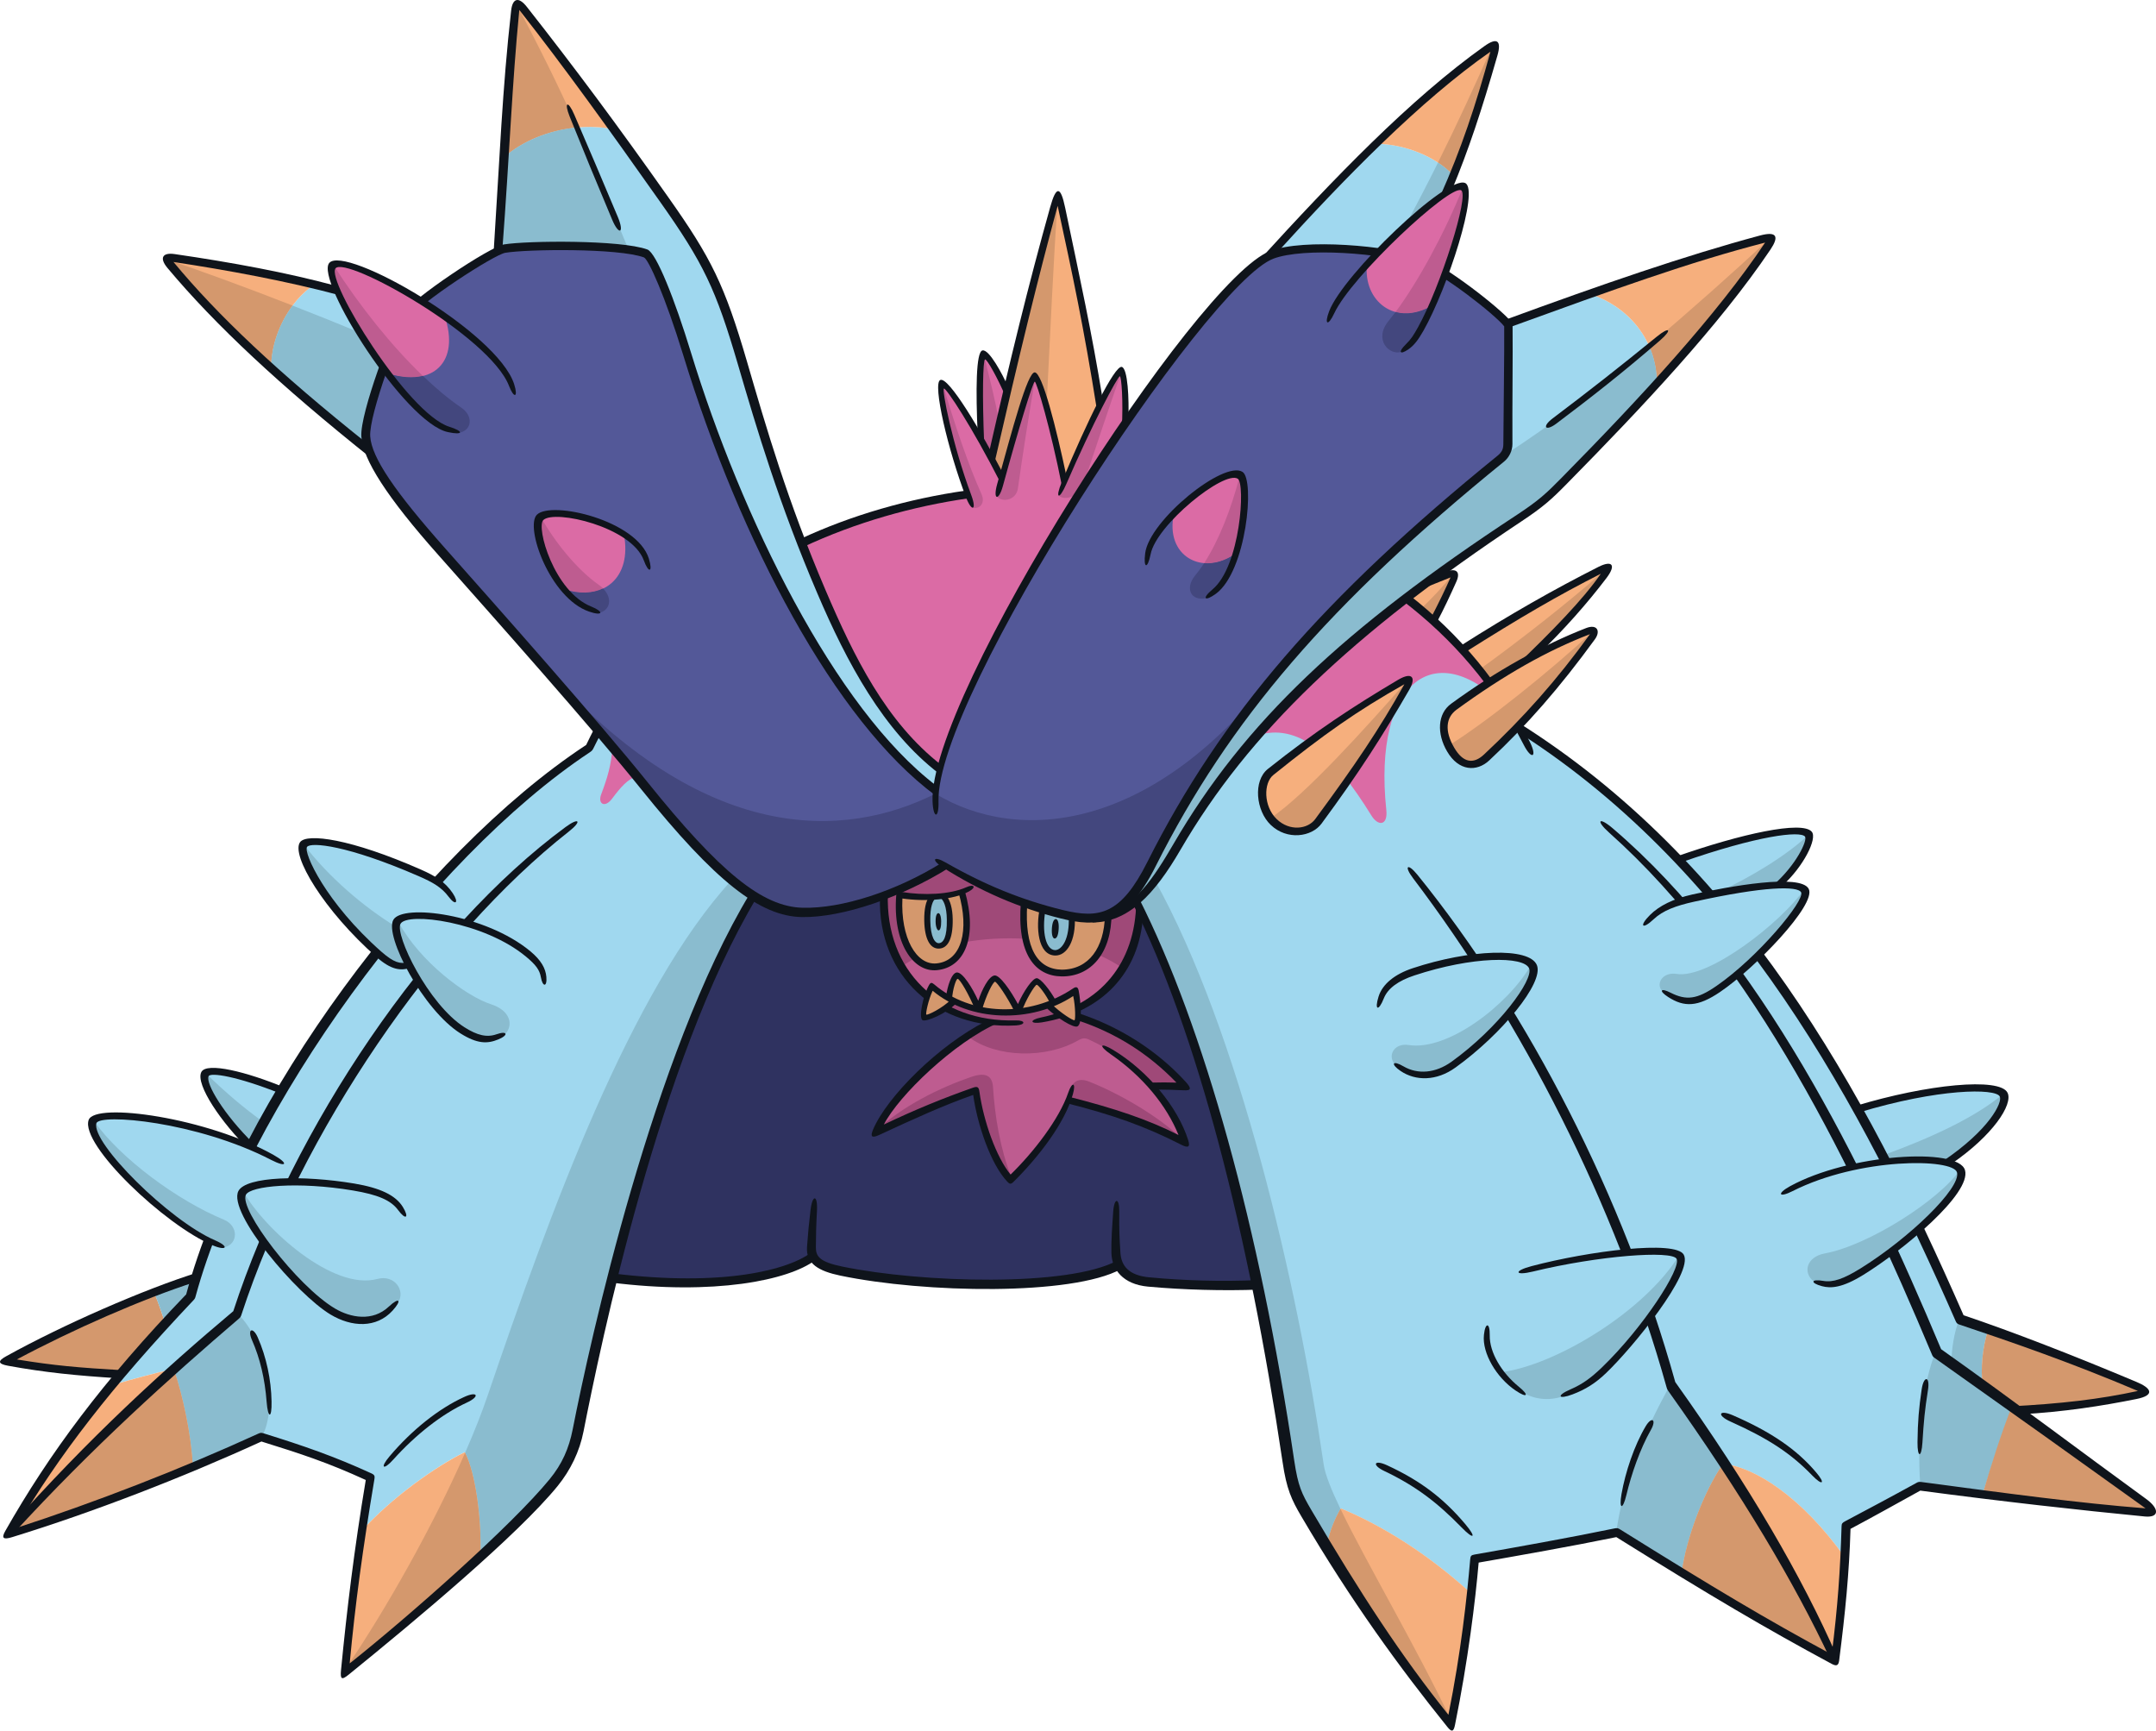 <?xml version="1.0" encoding="UTF-8"?>
<!-- Created with Inkscape (http://www.inkscape.org/) -->
<svg version="1.1" viewBox="0 0 431.02 345.94" xmlns="http://www.w3.org/2000/svg">
 <g transform="translate(91.03 27.115)">
  <path d="m37.88 130.01c-2.789-3.463-5.955-7.271-9.308-11.22-0.611 1.175-1.222 2.35-1.786 3.557-31.763 20.81-68.98 70.516-79.495 109.72-5.955 6.237-11.204 12.066-15.921 17.707 3.965-1.191 8.336-2.382 12.332-3.259 1.677 4.873 3.479 12.803 3.824 19.603 4.67-1.943 9.245-3.933 13.664-5.97 8.65 2.695 14.37 4.607 21.891 8.086-0.611 3.667-1.175 7.161-1.692 10.546 5.798-6.425 14.573-12.724 20.497-15.623 2.115 3.965 3.385 13.179 3.134 20.747 5.986-5.563 11.298-10.844 14.432-14.652 2.022-2.476 4.027-5.845 4.936-10.452 6.425-32.688 18.992-80.294 35.18-106.9-6.08-3.839-12.959-11.032-21.688-21.891" fill="#a0d8ef"/>
  <path d="m306.4 238.77c-1.849-0.627-3.698-1.254-5.579-1.88-22.784-52.056-47.559-92.705-88.254-118.59-5.735-10.327-13.461-18.961-22.502-25.918-17.08 13.555-33.754 29.052-45.396 49.126-3.024 5.218-5.688 9.073-8.54 11.565 12.818 25.668 23.787 65.611 30.651 111.81 0.783 5.297 1.692 7.177 3.588 10.405 1.301 2.209 2.586 4.372 3.855 6.472 0.611-3.009 1.661-5.391 2.789-7.349 8.415 3.463 17.739 9.355 26.106 17.049 0.266-2.397 0.501-4.717 0.689-6.958 8.399-1.473 19.196-3.369 28.394-5.265 4.795 2.993 9.057 5.625 12.959 8.007 0.893-6.879 4.529-16.391 8.274-21.719 6.268 0.564 15.749 6.581 24.367 18.694 0.094-2.021 0.188-4.106 0.251-6.299 5.281-2.805 9.559-5.108 14.699-7.96 4.372 0.58 8.54 1.128 12.567 1.645 1.755-5.704 4.09-12.724 5.861-17.41-1.128-0.69-4.388-3.087-5.814-4.012-0.517-3.855-0.047-7.898 1.034-11.408" fill="#a0d8ef"/>
  <path d="m136.14 153.07c-3.729 2.962-7.835 4.231-13.868 2.789-7.005-1.677-15.686-4.748-24.665-10.029-19.509 11.643-31.873 11.142-38.031 6.08-13.367 23.364-21.75 51.273-28.253 76.408 20.857 2.57 35.18-0.407 40.272-4.294 0.689 1.426 2.445 2.288 5.563 2.93 16.563 3.416 45.632 4.106 55.504-1.222 0.799 1.63 2.539 3.103 5.955 3.432 7.381 0.69 15.357 0.831 22.111 0.533-5.939-27.329-13.931-55.598-24.586-76.627" fill="#2f3260"/>
  <path d="m210.53 37.815c-1.536-2.194-12.928-11.173-17.519-12.709-7.302-2.429-23.427-3.714-29.789-1.301-13.68 5.187-64.624 83.036-67.147 107.11-20.591-15.388-39.473-53.874-49.721-87.33-2.774-9.057-6.66-19.447-8.18-19.995-5.155-1.912-23.834-1.771-28.316-1.034-2.554 0.423-17.676 10.374-20.011 13.727-1.598 2.304-8.039 19.29-7.741 23.803 0.298 4.372 5.03 11.612 15.184 23.066 11.392 12.849 29.162 32.625 40.601 46.87 13.711 17.08 22.91 25.104 31.528 25.26 8.086 0.125 19.384-3.729 28.473-9.386 7.396 4.419 15.905 7.898 23.396 9.778 7.506 1.865 12.426 0.956 17.958-10.045 15.764-31.372 37.107-54.532 69.952-81.171 0.909-0.737 1.254-1.63 1.238-2.774-0.094-8.242 0.157-17.801 0.094-23.866" fill="#535898"/>
  <g fill="#a0d8ef">
   <path d="m73.163 91.136c-7.569-17.707-11.815-32.218-15.764-45.694-4.544-15.545-7.099-20.606-15.607-32.672-3.416-4.842-6.754-9.496-10.06-14.04-8.008-1.614-16.783 0.971-21.985 5.579-0.329 5.814-0.674 11.925-1.191 18.726 0.564-0.251 1.003-0.423 1.301-0.47 4.482-0.752 23.161-0.878 28.316 1.019 1.52 0.564 5.406 10.954 8.18 19.995 10.248 33.44 29.115 71.91 49.706 87.314 0.11-1.567 0.423-3.118 0.752-4.341-10.358-8.023-17.237-20.434-23.646-35.415"/>
   <path d="m-23.426 30.991c-1.583-0.423-3.181-0.831-4.795-1.222-4.826 3.259-8.556 9.857-8.619 16.595 5.908 5.359 12.458 10.906 19.682 16.72-0.423-1.128-0.674-2.131-0.737-3.009-0.157-2.397 1.598-8.368 3.526-13.743-4.278-5.626-7.224-11.188-9.057-15.341"/>
   <path d="m226.77 31.627c-5.218 1.849-10.656 3.824-16.438 5.939 0.078 0.094 0.141 0.172 0.188 0.251 0.078 6.064-0.172 15.623-0.094 23.866 0.016 1.144-0.329 2.037-1.222 2.774-32.845 26.639-54.187 49.784-69.967 81.156-3.824 7.616-7.349 10.405-11.643 10.781 6.801 0.094 11.486-5.265 16.673-14.181 14.511-24.978 35.603-44.237 68.369-65.736 4.372-2.868 5.97-4.325 9.104-7.506 6.049-6.143 12.379-12.677 18.475-19.353 0.031-8.854-5.845-15.545-13.445-17.989"/>
   <path d="m184.49 23.292c4.372-4.638 9.888-9.261 13.508-11.627 0.548-1.238 1.066-2.46 1.567-3.683-3.557-3.87-9.919-6.331-15.545-6.362-7.193 6.973-14.417 14.667-21.484 22.487 0.235-0.125 0.47-0.219 0.689-0.313 4.435-1.677 13.633-1.551 21.264-0.501"/>
  </g>
  <g fill="#f6af7d">
   <path d="m31.731-1.268c-6.158-8.462-12.207-16.501-18.444-24.461-0.345-0.439-1.081-1.003-1.097-0.862-1.301 10.812-1.833 20.371-2.445 30.902 5.202-4.607 13.978-7.192 21.985-5.579"/>
   <path d="m-28.218 29.77c-8.807-2.162-18.224-3.933-28.943-5.391-0.345-0.048-0.862 0.078-0.768 0.172 5.673 6.989 12.709 14.213 21.092 21.813 0.063-6.738 3.792-13.335 8.619-16.595"/>
   <path d="m199.56 7.984c3.369-8.18 5.892-16.36 8.462-25.809 0.078-0.251-0.188-0.517-0.376-0.376-7.678 5.171-15.639 12.05-23.631 19.823 5.626 0.032 11.988 2.491 15.545 6.362"/>
   <path d="m226.77 31.627c7.6 2.445 13.476 9.136 13.445 17.989 8.76-9.606 16.986-19.462 23.019-28.802 0.141-0.235 0.125-0.627-0.016-0.595-11.455 2.868-23.176 6.707-36.449 11.408"/>
  </g>
  <g fill="#db6ba5">
   <path d="m133.02 47.026c-0.705-0.219-5.782 9.324-11.22 22.173-2.523-11.69-5.124-21.076-6.017-21.139-0.689-0.046-3.886 10.765-6.519 20.434-6.127-11.784-11.094-19.337-11.988-18.914-0.784 0.376 0.987 10.859 5.218 22.158-11.612 1.677-22.878 4.936-33.189 9.778 6.66 18.397 17.112 38.157 27.611 44.973 4.983-19.509 25.292-51.696 36.997-68.823 0.235-5.72-0.188-10.421-0.893-10.64"/>
   <path d="m105.08 60.948c-0.392-9.026-0.345-17.049 0.533-17.206 0.674-0.125 2.868 3.494 4.732 7.71-1.05 4.497-2.084 8.305-3.212 13.037-0.846-1.583-1.301-2.507-2.053-3.541"/>
   <path d="m190.11 92.349c-11.768 9.026-21.593 17.989-29.883 27.564 8.227-2.633 15.278 3.635 22.925 16.015 1.316 2.147 3.306 2.053 2.962-1.144-2.727-25.856 10.076-35.556 24.634-19.666-5.109-7.804-13.21-17.535-20.638-22.769"/>
   <path d="m31.418 122.16c-0.219 3.682-1.081 6.378-2.256 9.496-0.737 1.927 0.721 2.805 2.163 0.893 1.708-2.272 3.181-4.027 4.999-4.45-1.551-1.912-3.181-3.886-4.905-5.939"/>
  </g>
  <path d="m139.24 190.01c2.319-0.048 4.858-0.078 6.66 0.078-4.779-5.312-13.273-11.596-23.552-14.793 8.478-3.259 14.072-10.28 14.526-20.841l-0.909-1.583c-2.523 2.46-5.923 4.325-12.599 3.259-7.96-1.254-18.021-5.861-25.668-10.311-3.729 2.429-8.211 4.529-11.972 6.002-0.533 13.962 8.681 23.897 21.515 25.37-9.465 4.45-20.982 15.984-23.16 22.032 7.428-3.369 13.194-6.049 19.995-8.399 0.689 5.892 3.542 14.464 6.911 17.88 4.168-3.996 9.449-10.53 11.533-15.921 8.619 2.178 16.422 4.811 23.317 8.446-0.987-3.463-3.275-7.49-6.597-11.22" fill="#be5c90"/>
  <g fill="#f6af7d">
   <path d="m109.27 68.497c2.617-9.668 5.814-20.481 6.519-20.434 0.893 0.062 3.494 9.449 6.002 21.139 2.601-6.127 5.109-11.486 7.099-15.42-2.319-14.369-4.92-26.608-7.96-40.758-0.125-0.642-0.721-0.83-0.862-0.282-4.654 16.783-8.211 31.607-12.85 51.9 0.674 1.222 1.348 2.507 2.053 3.855"/>
   <path d="m214.06 105.08c5.908-5.688 11.831-11.768 15.999-17.833 0.345-0.501-0.188-0.893-0.752-0.611-9.23 4.654-17.41 9.371-27.877 16.015 1.489 1.833 3.714 4.607 5.265 6.676 2.413-1.645 5.532-3.385 7.365-4.247"/>
   <path d="m195.64 96.86c1.818-3.369 3.103-6.331 4.278-8.979 0.125-0.298-0.298-0.58-0.627-0.454-2.194 0.909-3.996 1.63-5.923 2.413-1.316 1.05-2.319 1.802-3.259 2.507 2.304 1.786 3.259 2.586 5.532 4.513"/>
  </g>
  <g fill="#a0d8ef">
   <path d="m-40.779 202.05c-5.532-5.343-10.217-12.395-9.23-14.448 0.595-1.238 5.908-0.564 15.592 3.322-2.053 3.212-4.466 7.647-6.362 11.126"/>
   <path d="m244.51 144.74c14.479-5.077 24.571-6.77 25.95-5.14 1.003 1.191-2.194 6.754-6.049 10.264-4.654 0.313-9.386 0.972-13.727 1.818-2.131-2.351-4.262-4.952-6.174-6.942"/>
   <path d="m298.12 205.32c8.728-5.923 12.332-11.847 11.392-13.68-1.175-2.288-14.181-1.598-29.319 2.993 2.241 3.87 4.153 7.459 5.5 10.311 4.92-0.407 8.775-0.486 12.426 0.376"/>
  </g>
  <g fill="#f6af7d">
   <path d="m-68.627 249.79c-8.446 10.123-15.106 19.635-20.81 29.789 11.674-3.588 24.586-8.305 36.966-13.461-0.345-6.801-2.147-14.714-3.824-19.588-3.996 0.862-8.368 2.068-12.332 3.259"/>
   <path d="m1.892 263.17c-5.923 2.899-14.714 9.198-20.497 15.608-1.536 10.139-2.633 19.149-3.479 28.426 7.067-5.579 17.895-14.761 27.094-23.286 0.266-7.569-1.003-16.783-3.118-20.747"/>
   <path d="m174.23 281.75c8.258 13.617 16.078 25.057 24.806 35.838 1.849-8.979 3.181-17.942 4.09-26.138-8.368-7.694-17.692-13.586-26.106-17.049-1.128 1.959-2.178 4.341-2.789 7.349"/>
   <path d="m253.43 265.51c-3.745 5.343-7.381 14.84-8.258 21.735 11.894 7.255 20.465 12.176 30.682 17.676 0.925-7.083 1.567-13.461 1.943-20.716-8.619-12.113-18.099-18.13-24.367-18.695"/>
  </g>
  <path d="m33.698 79.678c-5.72-3.698-14.793-5.187-16.689-3.385-1.504 1.442 0.501 9.277 4.779 14.401 7.694 2.476 13.586-2.225 11.909-11.016" fill="#db6ba5"/>
  <path d="m156.87 67.922c-2.068-1.316-8.493 2.821-13.194 7.6-1.912 8.384 5.594 12.787 12.411 7.96 2.006-6.613 2.131-14.699 0.784-15.561" fill="#db6ba5"/>
  <path d="m120.45 12.674c-0.893 12.207-1.52 27.329-2.241 41.072-0.831-2.711-1.865-5.453-2.413-5.422-0.831 0.062-5.485 16.845-6.487 19.979-0.815-1.301-1.583-2.648-2.178-3.776 4.826-21.217 8.775-36.95 13.32-51.853" fill="#d4986d"/>
  <g fill="#be5c90">
   <path d="m105.72 44.126c1.238 4.967 2.194 8.681 2.977 13.038-0.486 2.178-1.097 5.359-1.489 7.239-0.486-0.924-1.755-2.993-2.241-3.698-0.251-6.723-0.36-16.25 0.752-16.579"/>
   <path d="m97.439 49.668c2.382 8.07 5.155 16.25 7.725 21.923 0.909 2.006-0.501 3.15-1.724 2.758-3.87-9.778-6.989-23.944-6.002-24.681"/>
   <path d="m115.96 48.255c-1.191 6.864-2.633 16.093-3.494 22.267-0.329 2.288-2.977 2.899-4.215 1.63 1.818-6.566 6.315-23.051 7.71-23.897"/>
   <path d="m133.07 47.517c-2.335 6.66-5.72 16.845-7.804 23.098-1.504 1.927-3.824 2.209-4.623 1.316 3.134-7.788 10.797-24.32 12.426-24.414"/>
  </g>
  <path d="m18.175 106.53c31.779 35.415 59.578 34.145 77.802 25.01 16.36 9.951 43.485 8.102 68.761-25.26-12.693 16.187-20.794 30.087-25.715 39.943-5.25 10.499-10.562 11.455-18.209 9.277-10.013-2.852-16.14-5.484-22.925-9.637-10.734 6.644-24.806 10.358-30.886 9.198-14.087-2.711-32.406-30.087-48.828-48.531" fill="#43477e"/>
  <path d="m89.209 166.14c9.951-7.49 32.845-7.772 44.174 0.282 2.084-3.557 3.4-8.164 3.557-12.05l-0.815-1.254c-7.224 6.346-19.274 3.275-38.235-7.271-3.275 2.068-8.258 4.482-12.411 6.174 0.047 5.25 1.113 9.903 3.729 14.119" fill="#9f4978"/>
  <path d="m88.793 151.74c-0.799 9.7 3.494 14.793 7.412 14.417 4.983-0.486 7.302-5.155 5.03-14.965-3.103 1.081-8.634 1.254-12.442 0.548" fill="#d4986d"/>
  <path d="m97.408 152.03c0.831 0.642 1.41 2.241 1.442 4.623 0.047 3.573-0.799 5.202-2.178 5.328-1.254 0.11-2.272-1.786-2.319-5.077-0.047-2.507 0.36-4.027 1.081-4.717 0.548-0.016 1.113-0.032 1.974-0.157" fill="#8abccf"/>
  <path d="m121.29 155.67c-2.429-0.611-4.983-1.395-7.553-2.319-0.721 10.421 2.899 13.978 7.475 14.04 5.265 0.078 9.167-4.012 9.292-11.706-2.727 1.128-5.688 0.862-9.214-0.016" fill="#d4986d"/>
  <path d="m117.43 154.57c-0.548 2.868-0.627 8.681 2.445 8.775 2.163 0.078 3.542-3.212 3.353-7.255-2.272-0.376-3.808-0.893-5.798-1.52" fill="#8abccf"/>
  <g fill="#9f4978">
   <path d="m124.51 176.16c-0.047 0.486-0.298 1.222-0.517 1.285-0.533 0.188-2.962-1.301-5.375-3.698-5.986 2.256-13.79 1.896-19.024-0.83-0.392 0.454-0.925 0.956-1.598 1.41 2.601 1.457 5.469 2.366 8.854 2.805-1.927 1.191-2.586 1.677-4.231 3.04 5.547 4.168 15.482 4.388 21.938 0.658 0.846-0.486 1.379-0.486 2.147-0.125 4.748 2.194 8.697 4.983 12.442 9.12 3.432 0.078 4.952 0.11 6.691 0.188-5.5-5.908-13.884-11.831-21.327-13.852"/>
   <path d="m123.34 189.83c0.611-1.097 1.833-1.348 3.353-0.737 5.767 2.272 13.68 6.738 18.553 11.439-5.312-2.304-14.824-5.908-22.706-7.725 0.439-1.081 0.47-1.865 0.799-2.977"/>
   <path d="m84.126 198.93c5.25-4.967 12.818-8.65 18.977-10.765 2.789-0.956 4.231-0.376 4.388 2.037 0.36 5.814 1.426 12.301 3.651 17.958-2.93-1.645-6.723-12.003-7.052-17.253-5.406 1.896-13.351 4.952-19.964 8.023"/>
  </g>
  <path d="m-89.943 244.99c8.055 1.551 13.946 2.037 22.91 2.617 2.774-3.009 6.096-6.597 9.104-9.841-0.627-2.194-1.536-4.654-2.288-6.582-9.512 3.635-20.904 8.807-29.726 13.805" fill="#d4986d"/>
  <path d="m-51.589 228.13c-2.57 0.815-5.485 1.849-8.619 3.056 0.737 1.927 1.645 4.388 2.288 6.581 1.849-1.99 3.573-3.855 4.999-5.359 0.58-1.504 0.752-2.507 1.332-4.278" fill="#8abccf"/>
  <path d="m263.08 20.283c-7.663 7.114-16.14 14.652-24.461 21.688 1.034 2.304 1.598 4.858 1.598 7.647 8.979-9.841 16.798-19.791 22.863-29.335" fill="#d4986d"/>
  <path d="m209.87 63.732c-1.316 1.238-3.886 3.353-5.469 4.654-19.196 16.485-35.681 32.045-49.377 51.006-5.861 8.227-11.063 16.861-15.78 26.232-2.163 4.278-4.215 7.036-6.378 8.697-0.925 0.783-1.912 1.426-2.977 1.88 5.61-1.019 9.809-6.127 14.385-13.993 14.511-24.978 35.603-44.237 68.369-65.736 4.372-2.868 5.955-4.325 9.089-7.506 6.049-6.143 12.395-12.677 18.491-19.353 0-2.773-0.564-5.343-1.598-7.631-10.045 8.509-20.042 16.297-28.755 21.75" fill="#8abccf"/>
  <path d="m9.751 4.313c3.604-3.212 8.948-5.438 14.573-5.939-3.792-8.65-8.117-17.112-12.191-24.837-1.301 10.828-1.771 20.23-2.382 30.776" fill="#d4986d"/>
  <path d="m24.319-1.633c-5.61 0.517-10.953 2.742-14.573 5.939-0.329 5.814-0.674 11.925-1.191 18.726 0.564-0.251 1.003-0.423 1.301-0.47 3.745-0.627 17.394-0.815 24.79 0.235-3.15-7.49-6.613-15.937-10.327-24.43" fill="#8abccf"/>
  <path d="m-57.802 24.702c5.641 6.926 12.646 14.103 20.967 21.672 0.031-4.529 1.739-8.979 4.294-12.411-9.716-3.792-18.883-7.146-25.26-9.261" fill="#d4986d"/>
  <path d="m-36.835 46.37c5.892 5.359 12.458 10.906 19.666 16.704-0.423-1.113-0.658-2.115-0.721-2.993-0.157-2.413 1.598-8.368 3.51-13.758-1.786-2.366-3.338-4.701-4.685-6.942-4.466-1.849-9.026-3.683-13.476-5.406-2.554 3.416-4.262 7.867-4.294 12.395" fill="#8abccf"/>
  <path d="m207.34-17.986c-3.369 7.663-6.957 15.466-10.891 23.364 1.175 0.768 2.225 1.645 3.103 2.601 3.291-7.976 5.782-15.968 8.29-25.135 0.141-0.486-0.204-1.034-0.501-0.831" fill="#d4986d"/>
  <path d="m197.99 11.657c0.548-1.222 1.066-2.445 1.567-3.667-0.878-0.971-1.943-1.833-3.103-2.601-2.1 4.2-4.278 8.431-6.582 12.677 2.962-2.648 5.892-4.952 8.117-6.409" fill="#8abccf"/>
  <path d="m156.08 83.488c2.006-6.613 2.147-14.699 0.784-15.561 0-0.016-0.016-0.016-0.016-0.016-1.755 6.816-4.231 13.022-7.146 17.551 1.974 0.157 4.215-0.439 6.378-1.974" fill="#be5c90"/>
  <path d="m150.14 92.456c-3.181 0.658-4.262-2.022-2.304-4.45 0.595-0.737 1.305-1.666 1.87-2.543 1.99 0.172 4.2-0.439 6.378-1.974-1.066 4.231-3.719 7.652-5.944 8.968" fill="#43477e"/>
  <path d="m17.086 76.242c-0.016 0.016-0.063 0.032-0.078 0.048-1.504 1.442 0.517 9.293 4.779 14.401 2.962 0.956 5.657 0.831 7.757-0.172-0.266-0.266-0.564-0.517-0.925-0.768-4.341-3.056-8.76-8.556-11.533-13.508" fill="#be5c90"/>
  <path d="m28.895 95.376c2.053-0.595 2.57-2.883 0.642-4.858-2.1 1.003-4.779 1.128-7.741 0.172 1.332 2.147 5.046 4.529 7.099 4.685" fill="#43477e"/>
  <path d="m-43.522 235.47c-3.573 3.056-7.976 6.926-12.724 11.189 1.661 4.889 3.432 12.724 3.776 19.462 4.654-1.943 9.245-3.933 13.664-5.955 0.031 0 0.047 0.016 0.078 0.016 3.447-6.111 0.925-19.227-4.795-24.712" fill="#8abccf"/>
  <path d="m-56.243 246.67c-11.486 10.358-24.9 23.129-32.986 32.563-0.063 0.125-0.141 0.235-0.204 0.345 11.674-3.588 24.571-8.305 36.966-13.461-0.345-6.738-2.115-14.558-3.776-19.447" fill="#d4986d"/>
  <path d="m55.293 148.76c-20.246 22.001-36.402 66.598-48.828 103.08-1.207 3.542-2.742 7.412-4.513 11.455 2.084 4.027 3.322 13.132 3.056 20.622 6.002-5.563 11.314-10.844 14.448-14.667 2.006-2.46 4.027-5.829 4.936-10.436 6.425-32.688 18.992-80.294 35.18-106.9-1.379-0.878-2.805-1.927-4.278-3.15" fill="#8abccf"/>
  <path d="m1.953 263.3c-6.346 14.479-15.733 31.199-23.975 43.297-0.016 0.204-0.047 0.392-0.063 0.595 7.067-5.563 17.895-14.746 27.094-23.286 0.266-7.475-0.987-16.579-3.056-20.606" fill="#d4986d"/>
  <path d="m173.6 265.65c-5.296-36.355-16.939-86.437-33.722-116.74-1.238 1.661-2.476 3.056-3.745 4.168 12.818 25.652 23.787 65.595 30.651 111.79 0.799 5.312 1.692 7.192 3.588 10.421 1.301 2.209 2.586 4.356 3.855 6.456 0.611-2.946 1.614-5.281 2.727-7.224-1.833-3.824-3.071-6.895-3.353-8.869" fill="#8abccf"/>
  <path d="m199.16 316.95c-7.146-15.043-17.049-31.701-22.205-42.435-1.113 1.943-2.131 4.294-2.727 7.24 7.365 12.129 20.434 31.748 24.931 35.195" fill="#d4986d"/>
  <path d="m242.84 249.74c-5.422 9.982-9.198 18.773-10.781 29.523 0.047-0.016 0.11-0.016 0.157-0.032 4.795 2.993 9.057 5.626 12.959 8.023 0.878-6.895 4.513-16.391 8.258-21.735-4.012-6.158-7.757-11.659-10.593-15.78" fill="#8abccf"/>
  <path d="m253.44 265.51c-3.745 5.343-7.381 14.84-8.274 21.735 11.831 7.224 20.371 12.113 30.525 17.582-4.889-11.737-14.119-26.859-22.252-39.316" fill="#d4986d"/>
  <path d="m311.19 254.19c-1.786 4.685-4.106 11.706-5.876 17.41-3.98-0.517-8.117-1.05-12.442-1.63-0.752-10.906 0.642-20.904 3.009-26.718 4.826 3.526 9.809 7.099 15.31 10.938" fill="#8abccf"/>
  <path d="m338.86 274.09c-8.54-6.143-18.6-13.523-27.705-20.011-1.974 4.92-4.184 11.831-5.845 17.519 12.567 1.614 23.537 2.899 33.377 3.683 0.689 0.046 0.799-0.737 0.172-1.191" fill="#d4986d"/>
  <path d="m305.37 250.17c-0.517-3.855-0.063-7.882 1.034-11.408-2.053-0.689-3.855-1.222-5.798-1.99-0.956 2.413-1.489 5.657-1.551 8.932 2.366 1.692 3.902 2.789 6.315 4.466" fill="#8abccf"/>
  <g fill="#d4986d">
   <path d="m305.37 250.17c-0.517-3.855-0.063-7.882 1.034-11.408 10.421 3.573 20.512 7.287 30.635 11.627 0.595 0.266 0.611 1.065-0.016 1.191-7.334 1.567-17.488 2.789-24.837 3.338-2.209-1.551-4.67-3.181-6.816-4.748"/>
   <path d="m229.38 87.261c-7.459 6.503-16.642 13.68-24.602 19.431 0.564 0.69 1.332 1.786 1.802 2.586 2.413-1.489 5.406-3.275 8.478-4.92 5.735-5.97 11.283-11.69 14.526-16.407 0.454-0.674 0.282-1.113-0.204-0.689"/>
   <path d="m199.48 87.704c-2.335 2.742-4.403 4.968-6.519 6.942 0.799 0.737 1.865 1.567 2.601 2.256 1.504-2.977 3.197-6.456 4.184-8.963 0.141-0.36-0.063-0.486-0.266-0.235"/>
  </g>
  <g fill="#8abccf">
   <path d="m-49.979 187.35c4.372 4.215 7.522 6.879 11.768 9.951-0.799 1.316-1.692 3.197-2.476 4.748-4.779-4.654-10.264-12.599-9.292-14.699"/>
   <path d="m270.67 139.6c-4.184 4.106-11.956 8.807-18.365 11.706 4.043-1.097 8.979-1.473 12.317-1.473 3.071-2.899 6.237-8.039 6.049-10.233"/>
   <path d="m309.46 191.55c-5.751 4.811-14.667 8.869-24.148 12.317l0.392 1.097c4.106-0.548 9.575-0.376 12.756 0.329 5.798-3.996 11.988-11.063 11-13.743"/>
  </g>
  <g fill="#0f141b">
   <path d="m97.124 157.05c0.016 1.128-0.188 1.802-0.517 1.818-0.251 0.016-0.58-0.658-0.595-1.724-0.016-1.222 0.251-1.724 0.548-1.724 0.266 0 0.548 0.501 0.564 1.63"/>
   <path d="m120.61 158.66c-0.094 1.316-0.423 1.849-0.815 1.833-0.376-0.032-0.627-0.752-0.533-2.068 0.094-1.301 0.439-1.849 0.815-1.818 0.36 0.032 0.627 0.752 0.533 2.053"/>
   <path d="m96.142 152.38c-0.705 0.392-1.238 1.802-1.191 4.513 0.047 3.353 0.94 4.56 1.708 4.529 0.909-0.032 1.661-1.222 1.598-4.732-0.031-2.57-0.658-3.98-1.348-4.341l1.269-0.376c0.768 0.893 1.222 2.523 1.254 4.67 0.063 4.121-1.081 5.798-2.727 5.861-1.802 0.078-2.899-1.927-2.962-5.61-0.031-2.35 0.345-3.839 0.956-4.717z"/>
   <path d="m123.84 156.18c0.235 4.717-1.567 7.788-3.965 7.71-3.447-0.11-3.839-5.688-3.024-9.496l1.128 0.361c-0.783 4.513 0.094 7.992 1.912 8.055 1.348 0 2.977-2.209 2.727-6.832z"/>
   <path d="m101.85 150.96c2.633 9.277-0.031 15.325-5.579 15.858-4.811 0.47-8.854-5.547-8.133-14.934 0.047-0.642 0.266-0.831 1.144-0.69 4.309 0.705 9.559 0.533 12.881-0.956 1.598-0.721 2.037 0.032 0.486 0.862-3.04 1.645-8.65 2.068-13.273 1.395-0.376 7.835 2.774 13.351 6.801 12.975 5.093-0.486 6.597-6.676 4.45-14.072z"/>
   <path d="m131.18 155.42c0.047 8.023-4.153 12.74-9.998 12.646-5.234-0.078-8.979-4.372-8.117-14.902l1.269 0.423c-0.595 8.885 2.068 13.053 6.895 13.132 5.5-0.016 8.462-4.497 8.634-10.75z"/>
   <path d="m136.12 153.22c-0.188 12.176-7.067 20.559-19.071 23.066-2.35 0.486-2.163 1.348 0.188 0.971 12.003-1.959 19.556-9.903 20.262-21.468z"/>
   <path d="m86.469 151.57c-0.517 15.31 10.248 25.715 25.589 25.292 1.959-0.048 2.021 0.877 0.047 1.003-15.858 0.878-27.658-9.872-27.219-25.636z"/>
   <path d="m83.502 198.7c2.789-6.613 13.226-16.971 22.581-21.672l2.507 0.298c-8.791 3.824-19.964 14.558-22.925 20.356 6.096-2.915 11.784-5.25 17.848-7.381 0.846-0.282 1.128-0.141 1.254 0.783 0.831 5.939 3.369 13.116 6.237 16.595 4.591-4.482 9.7-11.047 11.518-16.36 0.783-2.304 1.598-2.053 0.94 0.282-1.63 5.861-6.973 12.677-11.831 17.488-0.564 0.564-0.784 0.533-1.269 0.032-3.385-3.588-6.033-11.549-6.832-17.363-5.798 2.022-11.815 4.764-18.742 7.976-1.583 0.737-1.865 0.36-1.285-1.034"/>
   <path d="m122.73 192.14c9.057 2.304 15.733 4.529 21.844 7.631-2.335-5.814-7.067-11.659-13.523-16.125-2.586-1.786-2.147-2.476 0.548-0.83 6.848 4.168 12.818 11.33 14.918 18.005 0.454 1.442-0.094 1.551-1.395 0.893-7.208-3.683-13.68-5.97-22.847-8.29z"/>
   <path d="m124.42 175.38c8.055 2.586 15.686 7.318 21.531 13.696 1.301 1.426 1.175 1.849-0.407 1.755-1.63-0.094-3.855-0.157-5.814-0.125l-0.862-1.41c2.131-0.048 3.62-0.062 5.296 0-5.657-5.845-12.191-9.951-19.791-12.458z"/>
   <path d="m160.7 230.67c-7.099 0.282-15.263 0.048-22.252-0.595-4.952-0.47-7.193-3.385-7.287-6.707-0.063-2.413 0.141-5.187 0.36-8.305 0.204-2.852 1.254-2.805 1.207 0.046-0.031 3.604 0.031 5.187 0.235 8.227 0.172 2.538 1.598 4.497 5.782 4.889 6.989 0.658 14.542 0.862 21.546 0.548z"/>
   <path d="m133.05 226.59c-9.762 5.328-39.207 4.811-56.099 1.285-4.262-0.893-6.895-2.35-6.644-5.751 0.219-2.993 0.36-4.435 0.705-7.38 0.376-3.134 1.442-3.056 1.285 0.094-0.172 3.212-0.204 4.873-0.219 7.365 0 1.786 0.642 2.915 5.296 3.87 15.89 3.275 45.193 4.106 54.971-1.207z"/>
   <path d="m71.953 224.79c-5.375 4.043-20.199 7.067-40.899 4.466l0.407-1.818c22.236 2.758 35.336-0.768 39.787-4.262z"/>
   <path d="m98.643 146.38c-9.261 5.814-21.202 9.951-29.319 9.825-8.431-0.125-17.316-7.083-32.171-25.558-9.903-12.348-29.711-34.584-40.586-46.854-10.295-11.58-15.059-19.086-15.357-23.646-0.313-4.654 6.331-22.032 7.898-24.273 2.382-3.416 17.801-13.664 20.653-14.135 4.56-0.752 23.286-0.94 28.629 1.019 1.786 0.658 5.485 10.013 8.728 20.638 10.013 32.672 28.708 71.143 49.095 86.593l-0.219 1.912c-20.089-14.855-39.019-50.756-50.458-88.098-3.604-11.737-6.926-19.102-7.835-19.462-5.093-1.88-23.349-1.661-27.721-0.924-2.209 0.36-17.065 9.951-19.415 13.32-1.504 2.162-7.866 19.024-7.584 23.38 0.282 4.278 5.014 11.142 14.996 22.393 10.906 12.285 30.588 34.459 40.523 46.822 14.385 17.895 22.894 24.822 30.933 25.01 7.851 0.204 18.71-3.338 27.768-8.963z"/>
   <path d="m7.649 23.387c1.238-19.196 1.739-32.719 3.51-48.421 0.266-2.304 1.395-2.93 3.165-0.674 9.527 12.113 18.099 23.631 28.222 37.985 8.65 12.238 11.267 17.519 15.78 32.954 3.808 13.069 8.07 27.799 15.654 45.553 5.751 13.476 12.144 26.42 23.129 34.991l-0.439 1.724c-11.079-8.478-18.412-22.205-24.304-36.01-7.616-17.801-12.05-32.672-15.874-45.757-4.419-15.09-6.864-20.199-15.529-32.469-10.53-14.918-19.086-26.827-28.175-38.392-1.473 15.043-1.927 28.504-3.385 47.857z"/>
   <path d="m31.346 16.786c-3.291-7.804-5.547-13.304-8.478-20.575-1.207-2.993-0.345-3.338 0.925-0.376 3.071 7.146 5.453 12.677 8.697 20.434 1.363 3.275 0.204 3.729-1.144 0.517"/>
   <path d="m-16.688 64.588c-18.365-14.636-31.372-26.796-40.852-38.126-1.708-2.037-0.972-3.134 1.41-2.789 11.533 1.677 22.424 3.698 32.14 6.315l0.862 1.912c-10.515-2.821-22.518-5.03-33.221-6.644 8.807 10.64 20.904 22.079 38.737 36.292z"/>
   <path d="m26.729 95.138c-7.866-2.727-12.897-17.002-10.405-19.384 2.962-2.821 19.979 1.144 22.361 8.791 0.846 2.758-0.031 3.04-1.019 0.329-2.445-6.66-17.801-10.186-20.073-8.039-1.504 1.426 2.147 14.276 9.512 17.269 2.695 1.081 2.397 1.99-0.376 1.034"/>
   <path d="m121.07 156.49c-8.29-2.068-16.219-5.485-23.646-10.233-2.366-1.52-1.833-2.366 0.58-0.971 7.882 4.513 15.2 7.49 23.443 9.512 7.271 1.771 11.596 0.956 16.892-9.59 14.761-29.35 35.038-52.871 70.061-81.265 0.736-0.611 1.113-1.222 1.113-2.272 0.047-8.274 0.219-17.754 0.172-23.552-1.786-2.304-12.505-10.734-16.924-12.207-7.49-2.492-23.208-3.604-29.225-1.316-13.523 5.124-67.538 87.487-66.943 108.48 0.11 3.51-1.05 3.526-1.191 0.016-0.815-21.045 52.573-104.36 67.523-110.04 6.769-2.554 23.38-1.065 30.447 1.285 4.309 1.442 15.482 10.107 17.723 12.881 0.204 0.266 0.251 0.407 0.266 0.862 0.063 6.096-0.078 15.513-0.031 23.584 0 1.348-0.689 2.695-1.677 3.494-34.897 28.316-54.955 51.649-69.638 80.874-6.049 12.019-11.753 12.254-18.945 10.452"/>
   <path d="m196.81 12.273c4.278-9.559 7.224-18.444 10.123-29.052-13.946 9.7-29.225 25.339-42.811 40.335l-3.416 1.363c14.949-16.391 30.196-32.265 45.02-42.811 2.492-1.786 3.479-1.175 2.601 1.881-3.181 11.094-5.767 18.835-9.089 26.859z"/>
   <path d="m130.89 155.14c5.046-1.457 8.572-6.487 12.646-13.492 14.166-24.383 34.098-43.156 68.714-65.862 4.372-2.883 5.892-4.309 8.948-7.428 15.592-15.827 31.027-32.531 40.648-46.979-15.028 3.87-30.04 9.292-51.163 16.955l-0.972-1.457c19.682-7.208 36.057-12.865 51.085-16.908 3.494-0.94 3.824 0.266 2.115 2.805-10.139 15.059-25.621 31.497-40.617 46.728-3.118 3.181-4.779 4.701-9.23 7.647-33.754 22.424-54.454 42.153-68.056 65.533-5.281 9.104-10.53 14.605-17.707 14.605z"/>
   <path d="m219.37 56.521c7.224-5.453 13.226-10.154 20.826-16.344 2.586-2.115 3.165-1.426 0.627 0.768-7.334 6.346-13.79 11.408-20.747 16.642-2.131 1.583-2.946 0.627-0.705-1.065"/>
   <path d="m151.37 90.704c5.579-4.638 6.613-21.155 5.046-22.126-2.727-1.708-16.297 9.198-17.425 15.122-0.595 3.024-1.473 2.836-1.081-0.219 0.831-6.613 15.749-18.632 19.462-16.266 2.507 1.598 0.783 19.87-5.312 24.351-2.225 1.63-2.93 1.003-0.689-0.862"/>
   <path d="m68.887 80.658c10.389-4.842 21.672-8.055 33.236-9.716l0.58 1.536c-11.283 1.614-22.675 4.842-33.189 9.762z"/>
   <path d="m29.135 119.49c-0.517 0.971-1.003 1.88-1.489 2.899-0.219 0.454-0.345 0.595-0.768 0.878-32.155 21.28-68.604 71.393-78.79 108.7-0.11 0.439-0.172 0.533-0.439 0.831-16.344 17.284-26.937 30.98-35.477 45.538 15.576-5.046 32.751-11.69 48.468-18.883 0.376-0.172 0.595-0.188 0.987-0.062 7.945 2.476 14.134 4.591 21.672 8.055 0.501 0.235 0.627 0.501 0.533 1.05-2.335 13.931-3.855 25.057-4.952 36.903 12.207-9.716 32.453-27.642 39.959-36.809 2.507-3.056 3.87-6.158 4.623-9.982 3.385-17.237 16.031-75.029 35.462-107.15l1.301 0.893c-19.4 32.312-31.215 89.492-34.6 106.68-0.784 3.98-2.586 7.725-5.187 10.922-7.976 9.778-28.112 26.624-41.761 37.687-1.442 1.175-1.692 0.878-1.536-0.862 1.207-12.364 2.617-24.054 4.952-38.047-7.506-3.447-12.897-5.218-20.857-7.694-15.764 7.208-33.613 14.119-49.831 19.118-1.833 0.564-2.194 0.188-1.348-1.285 8.728-15.357 19.447-29.899 36.135-47.246 10.389-38.58 46.807-88.035 79.965-109.83 0.564-1.175 1.16-2.366 1.755-3.51z"/>
   <path d="m190.52 91.688c10.233 7.945 18.569 17.958 24.289 29.507 1.536 3.071 0.36 3.667-1.207 0.611-5.939-11.627-14.244-21.217-24.21-28.833z"/>
   <path d="m-89.177 278.25c15.952-17.958 30.886-31.591 44.785-43.265 12.019-36.856 38.94-76.533 66.41-96.763 2.774-2.037 3.353-1.207 0.642 0.909-26.561 20.873-53.451 59.97-65.439 96.607-0.11 0.345-0.204 0.486-0.486 0.737-13.664 11.706-29.241 25.652-45.177 43.062z"/>
   <path d="m-41.174 202.74c-5.5-5.281-10.812-13.053-9.621-15.529 1.019-2.131 9.245 0 16.626 3.056l-0.737 1.238c-8.885-3.542-14.04-4.262-14.417-3.494-0.674 1.41 3.04 7.647 8.932 13.429z"/>
   <path d="m-37.73 253.08c-0.345-4.529-1.301-8.634-2.93-12.332-0.972-2.194 0.188-2.711 1.16-0.517 1.724 3.933 2.68 8.415 2.758 12.818 0.078 3.463-0.721 3.479-0.987 0.032"/>
   <path d="m-13.158 264.01c4.497-5.312 9.841-9.543 14.871-11.847 2.758-1.285 3.306-0.141 0.517 1.128-4.905 2.256-10.154 6.378-14.636 11.361-1.974 2.209-2.742 1.708-0.752-0.642"/>
   <path d="m-67.578 248.38c-7.992-0.501-14.448-1.128-21.876-2.491-2.037-0.376-2.037-0.956-0.36-1.881 11.173-6.205 27.611-13.429 38.502-16.814l-0.548 1.912c-10.734 3.432-24.806 9.653-35.806 15.529 7.49 1.222 12.113 1.63 21.484 2.178z"/>
   <path d="m106.62 63.63c4.356-19.071 7.882-33.565 12.301-49.345 1.207-4.341 2.084-4.231 2.993 0.125 2.946 14.087 5.296 24.743 7.49 38.251l-1.128 2.241c-2.664-16.767-4.811-26.733-7.866-40.868-3.996 14.746-7.6 29.476-12.677 51.602z"/>
   <path d="m212.16 105.87c6.864-6.597 13.32-13.147 16.83-18.287-8.493 4.294-16.156 8.76-27.235 15.764l-1.034-1.222c10.295-6.55 18.93-11.424 27.799-15.921 2.742-1.379 3.62-0.423 1.614 2.225-3.839 5.061-8.603 10.452-13.727 15.357z"/>
   <path d="m195.03 96.425c1.677-3.244 2.93-5.845 3.933-8.117-2.304 0.956-3.996 1.567-6.284 2.507l2.209-2.35c1.128-0.47 2.115-0.878 3.15-1.285 1.943-0.768 3.009-0.11 2.084 1.974-1.144 2.554-2.46 5.406-3.996 8.289z"/>
   <path d="m136.68 152.48c12.944 25.621 24.116 65.783 31.027 112.36 0.768 5.155 1.504 6.613 3.4 9.857 9.951 16.924 18.068 29.303 27.423 40.977 2.539-12.583 3.698-23.49 4.356-31.043 0.063-0.737 0.188-0.878 0.893-1.003 7.882-1.379 18.867-3.338 27.971-5.218 0.486-0.094 0.642-0.078 1.066 0.172 18.992 11.847 29.178 17.927 42.341 25.025 1.207-9.512 1.708-16.814 1.974-25.605 0.016-0.564 0.141-0.721 0.705-1.019 4.638-2.46 9.104-4.827 14.276-7.678 0.36-0.204 0.548-0.219 0.972-0.172 17.065 2.272 31.403 4.215 44.817 5.265-13.367-9.606-26.263-18.804-42.153-30.055-0.313-0.219-0.407-0.345-0.548-0.69-15.623-37.248-35.462-78.382-64.53-104.32-2.758-2.46-2.068-3.244 0.737-0.846 29.491 25.182 49.941 66.692 65.627 104.1 14.918 10.577 28.316 20.732 40.977 29.93 2.664 1.927 2.711 3.792-0.251 3.51-13.085-1.269-28.629-3.009-44.895-5.171-5.296 2.93-9.214 5.124-13.946 7.647-0.266 8.885-1.05 16.72-2.272 26.326-0.141 1.081-0.595 1.144-1.551 0.627-13.179-7.099-23.944-13.429-42.999-25.307-9.167 1.88-19.556 3.698-27.517 5.093-0.658 7.616-2.131 19.666-4.732 32.453-0.282 1.41-0.674 1.473-1.567 0.345-9.465-11.768-19.133-24.978-29.146-42.027-1.974-3.353-2.962-5.469-3.745-10.812-6.895-46.337-17.08-85.888-29.93-111.63z"/>
   <path d="m274.91 304.63c-7.13-15.263-17.723-33.048-32.406-53.67-0.204-0.282-0.282-0.454-0.36-0.768-10.217-36.558-28.849-72.96-50.662-101.73-1.896-2.491-1.128-3.15 0.862-0.705 22.299 27.532 41.307 64.639 51.539 101.4 14.793 20.747 25.401 39.019 32.328 54.861z"/>
   <path d="m201.13 278.18c-4.732-4.858-9.073-8.227-15.372-11.22-2.601-1.222-2.115-2.382 0.501-1.175 6.519 3.009 11.173 6.472 15.607 11.721 2.397 2.836 1.755 3.244-0.736 0.674"/>
   <path d="m233.14 271.52c0.752-4.294 2.523-9.653 4.826-13.523 1.207-2.037 2.225-1.363 1.05 0.705-2.178 3.824-3.918 8.885-4.905 13.038-0.721 3.04-1.52 2.899-0.972-0.219"/>
   <path d="m271.3 267.86c-4.231-4.388-8.728-7.381-16.391-10.812-2.805-1.269-2.304-2.46 0.517-1.238 7.663 3.338 12.74 6.817 16.61 11.392 1.959 2.288 1.269 2.727-0.737 0.658"/>
   <path d="m292.31 261.19c0.047-4.2 0.282-6.832 0.831-10.562 0.423-2.868 1.724-2.68 1.254 0.172-0.627 3.965-0.831 6.143-1.097 10.421-0.188 3.134-1.019 3.118-0.987-0.032"/>
   <path d="m212.09 117.07c44.629 27.893 69.45 73.101 89.43 118.73 9.747 3.275 22.032 8.055 34.584 13.335 2.93 1.222 3.808 2.648-0.047 3.416-6.958 1.395-14.354 2.554-23.114 3.056l-2.225-1.583c10.295-0.533 18.005-1.426 25.652-3.087-13.163-5.61-25.652-9.919-35.634-13.257-0.501-0.157-0.627-0.313-0.815-0.752-18.945-43.203-43.547-89.445-86.907-117.34z"/>
   <path d="m244.11 144.1c12.897-4.529 25.151-7.224 27.062-4.952 1.16 1.363-1.677 6.958-5.782 10.687l-1.912-0.016c4.56-3.98 6.926-8.995 6.331-9.716-0.972-1.144-9.245-0.266-24.822 5.187z"/>
   <path d="m279.92 193.96c14.338-4.356 28.833-5.751 30.384-2.648 1.175 2.335-2.977 8.587-11.204 14.213l-1.755-0.501c9.355-6.3 12.003-11.8 11.408-12.959-0.846-1.661-12.223-1.63-28.253 3.228z"/>
   <path d="m121.27 70.027c-2.256-11.377-5.061-20.857-5.438-20.857-0.36 0-3.306 9.668-6.362 20.841-0.846 3.118-2.037 2.836-1.16-0.313 3.04-10.969 6.064-22.424 7.522-22.377 1.504 0.048 4.278 11 6.393 21.014z"/>
   <path d="m133.24 58.483c0.298-5.312-0.063-10.295-0.392-10.389-0.36-0.094-5.469 9.433-10.703 21.546-1.426 3.291-2.319 2.993-0.909-0.392 5.124-12.301 10.577-23.38 12.003-23.019 1.207 0.329 1.457 6.425 1.316 10.468z"/>
   <path d="m110.09 52.365c-1.708-4.012-3.824-7.741-4.2-7.631-0.407 0.141-0.58 7.083-0.157 17.081l-1.316-2.178c-0.376-8.587-0.36-16.454 0.972-16.704 1.316-0.251 3.933 4.623 5.187 7.428z"/>
   <path d="m109.05 69.502c-5.798-11.392-10.922-19.086-11.377-18.945-0.439 0.125 1.645 11.063 5.485 21.343 1.128 3.04 0.078 3.385-1.066 0.407-3.604-9.434-6.723-22.722-5.155-23.458 1.661-0.768 8.164 10.264 12.614 18.788z"/>
  </g>
  <g fill="#d4986d">
   <path d="m93.689 176.33c0.204 0.125 3.635-0.94 6.096-3.322-1.63-0.783-3.15-1.786-4.529-3.009-1.426 2.554-1.833 6.174-1.567 6.331"/>
   <path d="m123.97 170.94c-1.661 1.144-3.463 2.068-5.312 2.758 2.225 2.695 5.061 3.87 5.453 3.761 0.548-0.172 0.486-3.839-0.141-6.519"/>
   <path d="m104.6 174.66c-1.144-2.915-3.526-6.864-4.278-6.769-0.548 0.078-1.348 2.053-1.614 4.56 1.661 0.94 3.667 1.724 5.892 2.209"/>
   <path d="m116.22 169.05c-0.548 0-2.836 3.588-3.651 6.017 2.272-0.251 4.607-0.846 6.958-1.849-1.113-1.99-2.836-4.168-3.306-4.168"/>
   <path d="m112.52 175.08c-1.316-2.632-3.886-6.675-4.717-6.597-0.799 0.078-2.366 3.353-3.134 6.205 2.397 0.517 5.061 0.705 7.851 0.392"/>
  </g>
  <path d="m227.32 98.711c-9.919 3.683-19.525 9.48-27.752 15.466-2.413 1.755-2.601 5.061-0.58 8.54 1.912 3.275 4.701 3.823 7.161 1.536 8.321-7.772 15.639-16.344 21.813-24.931 0.282-0.376-0.157-0.783-0.642-0.611" fill="#f6af7d"/>
  <path d="m172.49 137.09c7.6-10.295 12.865-18.193 18.115-27.642 0.282-0.517-0.204-0.972-0.721-0.674-9.998 5.641-17.488 10.907-26.89 18.381-2.256 1.802-2.507 7.02 0.658 10.076 2.868 2.758 7.271 1.99 8.838-0.141" fill="#f6af7d"/>
  <g fill="#a0d8ef">
   <path d="m8.389 180.17c-2.084 0.674-4.168 0.439-6.942-1.316-7.318-4.623-14.542-19.055-13.053-21.672 1.598-2.852 17.519-0.815 26.201 6.425 2.037 1.692 2.993 3.04 3.071 4.591 0.219 4.936-3.542 10.123-9.277 11.972"/>
   <path d="m-9.162 165.77c-1.865 0.627-3.714 0-6.096-2.1-10.452-9.198-16.501-20.011-15.043-21.985 1.05-1.41 9.12-0.439 23.208 5.704 2.821 1.222 4.779 2.382 6.143 4.372 3.745 5.547-2.115 11.941-8.211 14.009"/>
   <path d="m-48.26 221.34c-10.186-4.435-25.683-20.042-24.242-24.242 1.019-2.946 22.377-0.799 35.916 7.161 5.751 3.369-3.573 20.606-11.674 17.081"/>
   <path d="m-12.929 234.48c-3.369 2.962-7.741 2.852-11.533 0.58-7.193-4.294-19.932-20.152-18.099-23.725 1.269-2.507 12.254-2.836 22.252-1.16 4.513 0.752 7.945 1.88 9.355 4.309 3.51 6.049 3.087 15.545-1.974 19.995"/>
   <path d="m189.25 186.51c3.322 1.833 7.24 1.41 10.358-0.83 9.292-6.691 17.018-16.626 15.827-19.541-1.363-3.353-13.523-2.445-23.881 0.972-3.87 1.269-5.735 3.416-6.456 5.187-2.131 5.155 0.439 12.144 4.153 14.213"/>
   <path d="m242.71 171.75c3.432 1.786 5.767 1.583 9.778-1.175 7.819-5.406 18.459-17.394 17.347-19.682-0.972-1.974-9.966-1.222-22.33 1.504-3.557 0.783-6.284 2.147-8.305 3.808-4.2 3.479-2.241 12.552 3.51 15.545"/>
   <path d="m273.32 229.44c1.927 0.407 4.231-0.141 7.835-2.351 8.713-5.391 20.967-16.14 19.807-20.105-1.144-3.933-22.126-2.868-33.879 3.51-6.002 3.259-2.209 17.127 6.237 18.945"/>
   <path d="m223.16 251.12c2.727-1.05 4.607-2.476 6.503-4.309 6.472-6.221 16.783-19.995 15.184-22.769-1.285-2.209-16.877-0.454-29.57 2.476-10.765 2.492-4.67 29.429 7.882 24.602"/>
  </g>
  <path d="m-2.127 36.12c-9.59-6.754-20.935-12.035-22.44-10.139-1.442 1.818 4.403 12.787 11.079 21.546 9.167 2.868 14.417-2.397 11.361-11.408" fill="#db6ba5"/>
  <path d="m201.44 10.237c-2.084-0.972-12.097 7.678-19.196 15.513-0.768 7.334 5.704 12.536 13.085 8.195 4.09-9.23 8.101-22.769 6.111-23.709" fill="#db6ba5"/>
  <path d="m195.33 33.94c4.074-9.183 8.07-22.643 6.143-23.678-3.557 8.916-8.916 18.835-13.508 24.994 2.131 0.58 4.685 0.266 7.365-1.316" fill="#be5c90"/>
  <path d="m189.17 43.203c-2.413 0.846-5.704-2.413-2.57-6.205 0.439-0.533 0.893-1.128 1.363-1.74 2.131 0.58 4.685 0.266 7.365-1.316-1.865 4.638-4.591 8.321-6.158 9.261" fill="#43477e"/>
  <path d="m-13.493 47.534c2.727 0.846 5.093 0.971 7.005 0.501-6.221-5.955-12.599-13.915-17.911-22.205-0.063 0.048-0.125 0.094-0.172 0.157-1.442 1.818 4.403 12.771 11.079 21.547" fill="#be5c90"/>
  <path d="m0.792 59.401c2.57-0.533 2.836-3.385 0.376-5.046-2.46-1.677-5.046-3.824-7.647-6.331-1.927 0.47-4.294 0.36-7.02-0.486 6.237 8.525 11.565 11.894 14.291 11.862" fill="#43477e"/>
  <path d="m190.19 109.08c-8.713 9.888-20.199 22.581-27.109 27.282 2.053 3.228 6.942 4.043 9.935-0.048 7.443-10.154 13.006-19.196 17.394-27.031 0.235-0.407 0.078-0.548-0.219-0.204" fill="#d4986d"/>
  <path d="m198.59 121.91c7.412-4.56 20.152-14.793 28.817-22.8 0.282-0.266 0.407-0.141 0.188 0.204-6.111 9.026-14.056 18.71-21.452 24.931-2.304 1.943-4.764 2.319-7.553-2.335" fill="#d4986d"/>
  <g fill="#8abccf">
   <path d="m-11.395 157.17c4.388 8.07 13.602 14.871 18.538 16.469 3.729 1.191 4.56 4.012 2.868 5.923-3.588 1.724-6.801 1.065-9.527-1.348-10.562-9.292-13.006-19.697-11.878-21.045"/>
   <path d="m-30.335 141.66c4.999 6.535 12.003 12.52 18.412 16.438 0.345 2.288 1.41 5.422 2.711 7.678-2.335 0.517-4.842-0.878-7.804-3.651-11.753-11.016-13.978-19.321-13.32-20.465"/>
   <path d="m-72.303 196.91c5.469 7.678 16.83 15.984 26.044 19.791 2.93 1.207 2.883 4.858 0.094 5.516-12.176-3.98-28.457-22.33-26.138-25.307"/>
   <path d="m-42.451 210.98c4.325 7.678 18.021 19.948 26.843 17.566 3.51-0.94 5.657 2.397 4.184 4.654-3.902 4.999-9.731 4.56-13.79 1.41-13.1-10.17-19.165-22.142-17.237-23.631"/>
   <path d="m269.71 150.6c-4.607 6.676-19.149 17.989-25.542 16.971-2.821-0.439-4.2 1.927-2.946 3.369 3.416 2.131 6.252 2.805 9.653 0.58 8.18-5.343 20.277-17.864 18.836-20.92"/>
   <path d="m215.09 165.75c-4.779 8.18-16.751 17.253-24.508 16.031-2.664-0.423-4.247 1.802-2.899 3.714 2.883 2.633 8.023 3.134 12.473-0.266 12.379-9.48 16.031-16.798 14.934-19.478"/>
   <path d="m244.66 223.82c-6.973 11.251-24.79 22.048-35.697 23.38 4.137 5.594 9.809 6.926 15.404 3.4 11.706-7.365 21.672-24.179 20.293-26.78"/>
   <path d="m300.9 206.62c-4.153 6.111-18.397 15.231-27.156 16.83-3.604 0.674-4.45 3.808-2.147 5.626 2.883 0.987 6.033 0.188 8.901-1.598 13.335-8.368 21.688-17.519 20.403-20.857"/>
  </g>
  <g fill="#0f141b">
   <path d="m-1.48 59.263c-8.634-1.849-26.592-30.431-23.725-33.816 3.103-3.682 33.597 13.743 36.966 24.242 0.846 2.68-0.031 2.93-1.034 0.329-3.824-9.951-32.625-26.075-34.678-23.49-1.927 2.445 14.385 29.021 22.722 31.654 2.993 0.94 2.836 1.74-0.251 1.081"/>
   <path d="m189.98 41.756c1.113-1.081 1.598-1.896 2.46-3.432 4.482-8.039 10.374-26.608 8.619-27.407-2.319-1.065-21.891 17.143-25.354 24.602-1.238 2.664-2.053 2.288-1.003-0.454 2.821-7.318 23.599-27.297 27.188-25.589 2.868 1.348-3.526 20.998-8.352 29.523-1.113 1.959-1.943 2.977-3.009 3.714-1.739 1.207-2.084 0.533-0.548-0.956"/>
   <path d="m1.052 179.48c-7.443-4.654-15.278-19.494-13.445-22.722 1.833-3.275 18.444-1.16 27.407 6.299 2.115 1.755 3.04 3.401 3.181 5.109 0.188 2.053-0.752 2.084-1.097 0.046-0.251-1.457-1.034-2.492-2.962-4.09-8.431-7.02-23.74-8.963-25.088-6.582-1.207 2.147 5.532 16.109 12.787 20.7 2.57 1.63 4.482 2.068 6.393 1.395 2.178-0.768 2.492 0.157 0.345 1.034-2.194 0.909-4.215 0.878-7.522-1.191"/>
   <path d="m-8.941 166.31c-1.99 0.737-3.965 0.407-6.816-2.116-10.515-9.261-17.175-20.403-15.278-22.972 1.348-1.818 10.107-0.705 24.21 5.516 2.789 1.238 4.779 2.413 6.299 4.685 1.301 1.943 0.58 2.586-0.815 0.721-1.395-1.865-3.103-2.868-6.033-4.137-14.229-6.19-21.531-6.832-22.267-5.829-0.799 1.113 3.761 11.173 14.84 20.935 2.57 2.256 3.792 2.476 5.281 2.131z"/>
   <path d="m-48.47 221.84c-9.575-4.012-26.561-20.136-24.837-25.072 1.269-3.667 23.881-0.407 36.997 7.005 3.056 1.724 2.617 2.586-0.517 0.972-14.824-7.678-34.349-9.339-34.929-7.318-1.113 3.839 14.558 19.462 23.725 23.396 2.915 1.269 2.304 2.162-0.439 1.019"/>
   <path d="m-24.927 235.67c-6.769-4.043-20.638-20.387-18.444-24.696 1.52-2.962 12.959-3.212 23.161-1.504 5.218 0.878 8.274 2.35 9.716 4.686 1.332 2.178 0.58 2.695-0.94 0.627-1.457-1.99-4.074-3.087-8.995-3.917-11.141-1.865-20.544-0.909-21.437 0.846-1.473 2.883 10.217 18.224 17.77 22.722 3.134 1.865 7.553 2.695 10.797-0.36 2.1-1.974 2.68-1.316 0.752 0.799-3.259 3.573-8.18 3.306-12.379 0.799"/>
   <path d="m226.83 99.656c-8.556 3.275-17.143 8.149-26.671 15.09-2.163 1.583-2.413 4.294-0.47 7.6 1.802 3.087 3.87 3.306 5.939 1.379 7.788-7.271 14.636-14.949 21.202-24.069m-28.567 23.427c-2.068-3.526-1.943-7.522 0.815-9.527 9.042-6.597 18.444-11.8 26.984-15.122 2.241-0.862 2.93 0.627 1.755 2.241-6.989 9.606-13.602 17.19-21.139 24.226-2.476 2.304-6.096 2.178-8.415-1.818"/>
   <path d="m189.73 109.66c-9.465 5.328-16.156 10.06-26.201 18.146-1.974 1.583-1.99 6.252 0.674 8.822 2.601 2.492 6.205 2.021 7.694 0 7.929-10.75 12.834-17.989 17.833-26.968m-26.733 28.112c-2.946-2.821-3.557-8.775-0.564-11.173 9.386-7.475 17.284-12.646 26.059-17.833 2.774-1.63 3.635-0.486 2.225 1.974-5.328 9.214-9.998 16.548-17.551 26.78-1.974 2.68-6.895 3.401-10.17 0.251"/>
   <path d="m188.97 186.97c-2.084-1.41-1.598-2.209 0.58-0.925 2.868 1.677 6.425 1.363 9.606-0.925 9.543-6.879 16.422-16.422 15.513-18.647-1.019-2.507-11.377-2.429-22.925 1.395-3.244 1.065-5.328 2.586-6.127 4.591-1.05 2.664-1.912 2.382-1.05-0.36 0.784-2.523 3.275-4.497 6.832-5.673 11.361-3.761 23.333-4.262 24.822-0.611 1.442 3.526-7.067 13.837-16.25 20.45-3.824 2.774-8.023 2.727-11 0.705"/>
   <path d="m242.47 172.19c-1.927-1.238-1.567-1.912 0.486-0.862 3.134 1.583 5.281 1.332 9.151-1.348 8.368-5.767 17.723-17.096 16.939-18.71-0.642-1.316-7.365-1.238-21.405 1.865-3.62 0.799-6.237 1.755-8.086 3.51-2.288 2.163-2.962 1.379-0.736-0.846 1.849-1.849 4.67-3.259 8.525-4.121 7.271-1.598 21.64-4.231 23.223-1.097 1.567 3.103-10.671 15.827-17.739 20.606-4.466 3.024-7.177 3.056-10.358 1.003"/>
   <path d="m273.19 229.98c-2.397-0.643-2.163-1.473 0.266-1.05 1.974 0.345 4.059-0.392 7.412-2.46 9.7-6.002 20.183-16.093 19.337-19.227-0.768-2.836-19.494-3.024-32.876 3.745-2.742 1.395-3.212 0.517-0.517-0.972 11.737-6.456 33.628-7.882 34.991-3.228 1.348 4.638-12.285 15.984-20.34 20.951-4.215 2.601-6.487 2.727-8.274 2.241"/>
   <path d="m222.97 250.6c2.429-1.05 4.137-2.351 6.205-4.325 8.368-8.055 16.015-19.964 14.965-21.766-0.987-1.692-15.466-0.658-28.708 2.554-3.667 0.893-3.917-0.125-0.282-1.081 11.518-3.04 28.817-5.234 30.431-2.288 1.99 3.604-10.123 18.475-15.482 23.615-2.147 2.084-4.215 3.353-6.754 4.309-2.836 1.081-3.353 0.266-0.376-1.019"/>
   <path d="m119.09 173.49c2.006 1.974 4.435 3.447 4.701 3.338 0.172-0.062 0.219-2.57-0.266-4.842-8.383 5.563-20.716 5.155-28.097-1.05-0.893 1.865-1.442 4.638-1.269 4.764 0.204 0.172 3.165-1.222 4.936-3.009l1.175 0.627c-2.068 2.194-6.221 3.917-6.879 3.494-0.768-0.486 0.016-4.67 1.285-6.973 0.329-0.58 0.548-0.611 1.066-0.172 7.287 6.252 18.961 6.707 27.736 0.815 0.627-0.423 0.987-0.345 1.144 0.47 0.345 1.802 0.893 6.785-0.329 7.13-0.815 0.219-3.792-1.489-6.55-4.106z"/>
   <path d="m98.093 172.17c0.251-2.068 1.097-4.748 2.131-4.889 1.191-0.157 3.259 3.275 4.309 5.657 0.737-2.209 2.115-4.952 3.275-5.061 1.034-0.094 3.118 2.883 4.67 5.72 1.128-2.586 2.93-5.171 3.745-5.171 0.752 0 2.601 2.225 3.917 4.638l-1.175 0.486c-0.831-1.771-2.397-3.824-2.742-3.808-0.36 0.016-2.225 3.056-3.009 5.375l-1.379 0.078c-1.457-2.993-3.604-6.08-3.949-6.064-0.392 0.016-1.818 2.774-2.617 5.72l-1.41-0.282c-1.144-2.805-3.009-6.064-3.463-6.017-0.251 0.032-0.972 1.896-1.113 4.231z"/>
   <path d="m211.98 250.86c-3.824-2.57-6.738-7.475-6.346-11.142 0.266-2.57 1.207-2.507 1.16 0.094-0.063 3.432 2.382 7.475 5.782 10.248 2.256 1.833 1.677 2.335-0.595 0.799"/>
  </g>
 </g>
</svg>
